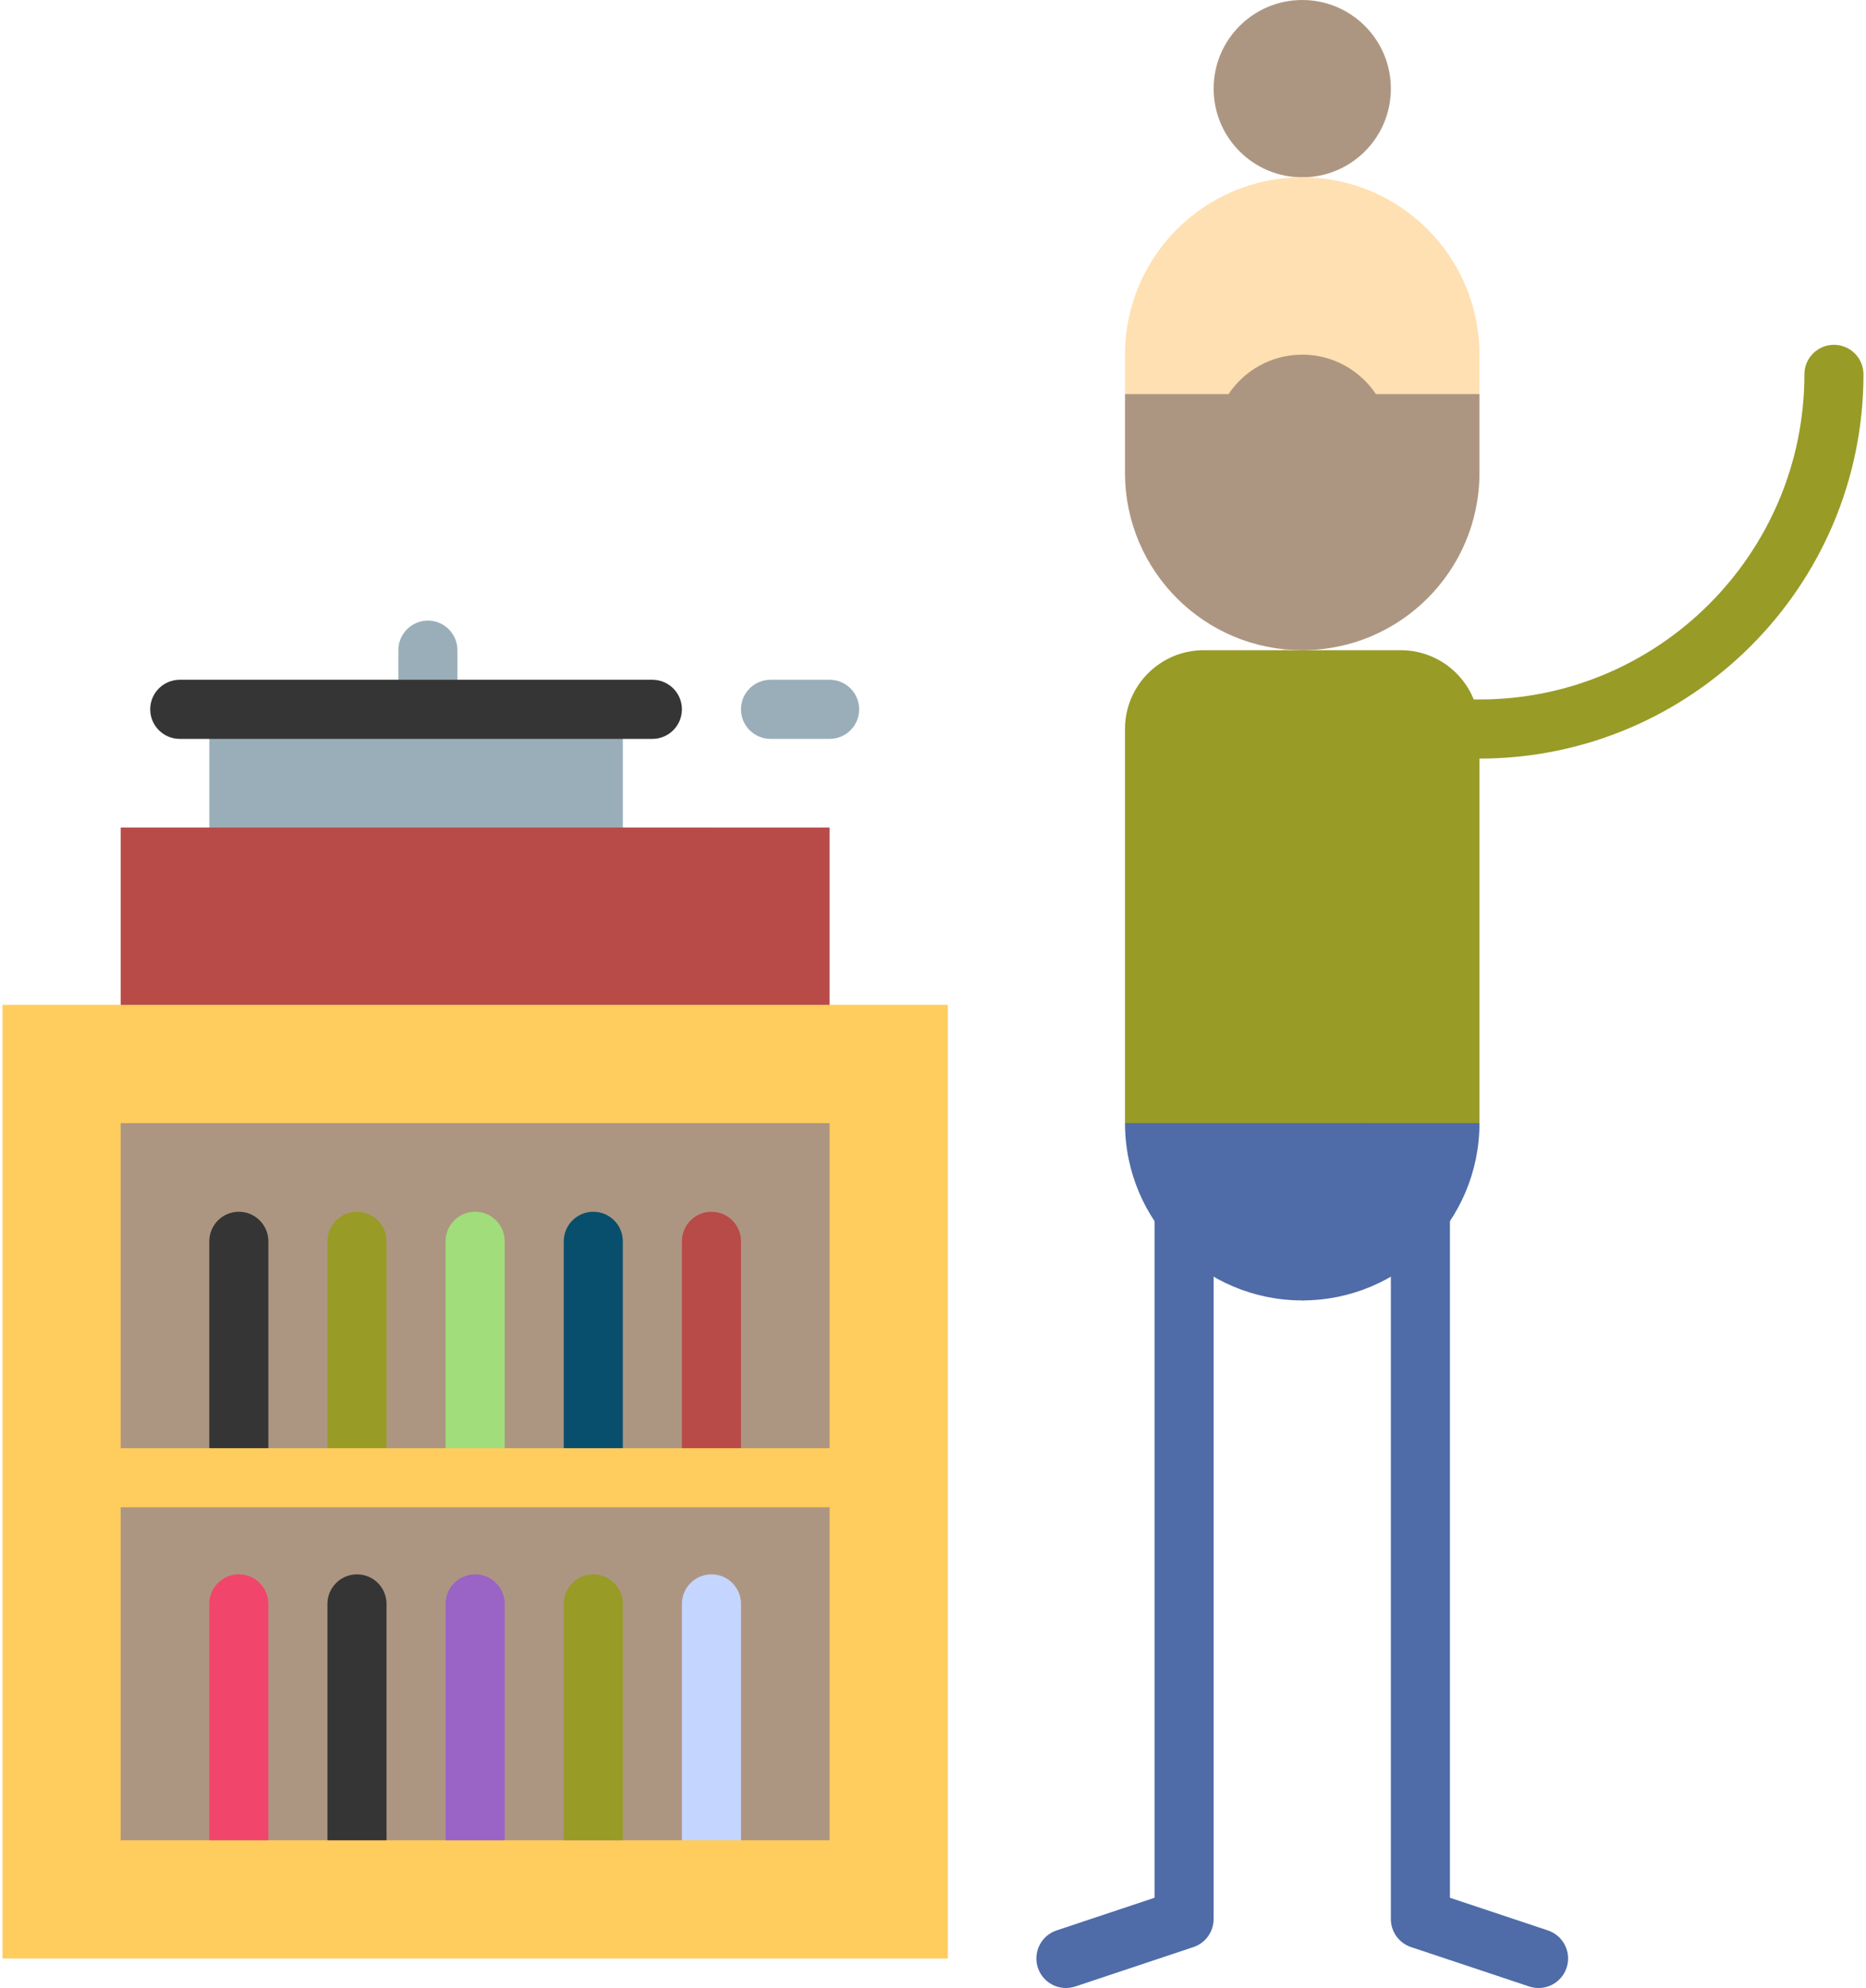 <svg width="216" height="230" viewBox="0 0 216 230" fill="none" xmlns="http://www.w3.org/2000/svg">
<path d="M212.288 39.892C210.4 39.892 208.869 41.423 208.869 43.312C208.869 64.051 191.996 80.924 171.257 80.924H150.741V87.762H171.257C195.767 87.762 215.707 67.822 215.707 43.312C215.708 41.423 214.177 39.892 212.288 39.892Z" fill="#989B26"/>
<path d="M133.645 129.928V219.556L122.306 223.335C120.515 223.932 119.547 225.869 120.143 227.66C120.74 229.452 122.678 230.42 124.468 229.823L138.145 225.264C139.542 224.799 140.483 223.492 140.483 222.021V129.928H133.645Z" fill="#4F6BA8"/>
<path d="M167.838 129.928V219.556L179.176 223.335C180.967 223.932 181.935 225.869 181.339 227.66C180.742 229.452 178.804 230.42 177.014 229.823L163.337 225.264C161.941 224.799 161 223.492 161 222.021V129.928H167.838Z" fill="#4F6BA8"/>
<path d="M49.53 71.8C47.641 71.8 46.11 73.332 46.11 75.22V82.058H52.949V75.22C52.949 73.332 51.418 71.8 49.53 71.8Z" fill="#9AAEB9"/>
<path d="M150.741 116.256V150.449C162.072 150.449 171.257 141.264 171.257 129.933L150.741 116.256Z" fill="#4F6BA8"/>
<path d="M157.579 129.933L150.741 116.256L130.225 129.933C130.225 141.264 139.41 150.449 150.741 150.449C154.517 150.449 157.579 141.264 157.579 129.933Z" fill="#4F6BA8"/>
<path d="M162.139 75.224H148.461L157.58 129.933H171.257V84.343C171.257 79.307 167.175 75.224 162.139 75.224Z" fill="#989B26"/>
<path d="M148.461 75.224H139.343C134.307 75.224 130.225 79.306 130.225 84.343V129.933H157.579V84.343C157.579 79.307 153.497 75.224 148.461 75.224Z" fill="#989B26"/>
<path d="M150.743 20.516C156.409 20.516 161.001 15.923 161.001 10.258C161.001 4.593 156.409 0 150.743 0C145.078 0 140.485 4.593 140.485 10.258C140.485 15.923 145.078 20.516 150.743 20.516Z" fill="#AD9681"/>
<path d="M150.741 20.516V66.563L171.257 45.591V41.032C171.257 29.701 162.072 20.516 150.741 20.516Z" fill="#FFE0B2"/>
<path d="M150.741 20.516C139.41 20.516 130.225 29.701 130.225 41.032V45.591L157.579 66.563V41.032C157.579 29.701 154.517 20.516 150.741 20.516Z" fill="#FFE0B2"/>
<path d="M159.271 45.591C158.79 44.874 158.221 44.222 157.58 43.648L150.741 75.225C162.072 75.225 171.257 66.04 171.257 54.709V45.591H159.271V45.591Z" fill="#AD9681"/>
<path d="M157.579 54.708V43.648C155.765 42.022 153.369 41.032 150.741 41.032C147.185 41.032 144.052 42.842 142.212 45.591H130.226V54.709C130.226 66.04 139.411 75.225 150.741 75.225C154.518 75.224 157.579 66.039 157.579 54.708Z" fill="#AD9681"/>
<path d="M30.154 109.418L58.42 82.064H72.097V109.418H30.154Z" fill="#9AAEB9"/>
<path d="M58.422 82.063H24.23V109.418H58.422V82.063Z" fill="#9AAEB9"/>
<path d="M54.089 123.095L82.356 95.741H96.032V123.095H54.089Z" fill="#B84A48"/>
<path d="M82.355 95.74H13.969V123.095H82.355V95.74Z" fill="#B84A48"/>
<path d="M96.032 116.257L68.678 171.421L96.032 226.585H109.709V116.257L96.032 116.257Z" fill="#FFCC5E"/>
<path d="M96.032 116.256H0.292V226.586H96.032V116.256Z" fill="#FFCC5E"/>
<path d="M96.032 129.934L82.355 129.935L55.001 171.421L85.774 212.908H96.032V174.385L86.914 170.965L96.032 167.546V129.934Z" fill="#AD9681"/>
<path d="M13.969 129.934V212.908H24.227L27.646 206.07L31.066 212.908H37.904L41.324 206.07L44.742 212.908H51.581L55 206.07L58.42 212.908H65.258L68.678 206.07L72.097 212.908H78.936L82.355 204.935V129.935L13.969 129.934Z" fill="#AD9681"/>
<path d="M24.227 212.908L27.646 204.935L31.066 212.908H24.227Z" fill="#AD9681"/>
<path d="M37.904 212.908L41.324 204.935L44.743 212.908H37.904Z" fill="#AD9681"/>
<path d="M51.581 212.908L55.001 204.935L58.42 212.908H51.581Z" fill="#AD9681"/>
<path d="M65.258 212.908L68.678 204.935L72.097 212.908H65.258Z" fill="#AD9681"/>
<path d="M75.516 85.483H20.808C18.919 85.483 17.388 83.952 17.388 82.064C17.388 80.175 18.919 78.644 20.808 78.644H75.516C77.405 78.644 78.936 80.175 78.936 82.064C78.936 83.952 77.405 85.483 75.516 85.483Z" fill="#353535"/>
<path d="M96.032 85.483H89.194C87.305 85.483 85.774 83.952 85.774 82.064C85.774 80.175 87.305 78.644 89.194 78.644H96.032C97.921 78.644 99.452 80.175 99.452 82.064C99.452 83.952 97.921 85.483 96.032 85.483Z" fill="#9AAEB9"/>
<path d="M27.646 140.192C25.758 140.192 24.227 141.723 24.227 143.612V170.96H31.066V143.612C31.066 141.723 29.535 140.192 27.646 140.192Z" fill="#353535"/>
<path d="M41.324 140.192C39.435 140.192 37.904 141.723 37.904 143.612V170.96H44.743V143.612C44.743 141.723 43.212 140.192 41.324 140.192Z" fill="#989B26"/>
<path d="M55.001 140.192C53.112 140.192 51.581 141.723 51.581 143.612V170.96H58.419V143.612C58.42 141.723 56.889 140.192 55.001 140.192Z" fill="#A1DD7A"/>
<path d="M68.678 140.192C66.789 140.192 65.258 141.723 65.258 143.612V170.96H72.097V143.612C72.097 141.723 70.566 140.192 68.678 140.192Z" fill="#084F6D"/>
<path d="M82.356 140.192C80.467 140.192 78.936 141.723 78.936 143.612V170.96H85.775V143.612C85.775 141.723 84.244 140.192 82.356 140.192Z" fill="#B84A48"/>
<path d="M27.646 182.14C25.758 182.14 24.227 183.671 24.227 185.559V212.908H31.066V185.559C31.066 183.671 29.535 182.14 27.646 182.14Z" fill="#F2456B"/>
<path d="M41.324 182.14C39.435 182.14 37.904 183.671 37.904 185.559V212.908H44.743V185.559C44.743 183.671 43.212 182.14 41.324 182.14Z" fill="#353535"/>
<path d="M55.001 182.14C53.112 182.14 51.581 183.671 51.581 185.559V212.908H58.419V185.559C58.42 183.671 56.889 182.14 55.001 182.14Z" fill="#9A63C6"/>
<path d="M68.678 182.14C66.789 182.14 65.258 183.671 65.258 185.559V212.908H72.097V185.559C72.097 183.671 70.566 182.14 68.678 182.14Z" fill="#989B26"/>
<path d="M82.356 182.14C80.467 182.14 78.936 183.671 78.936 185.559V212.908H85.775V185.559C85.775 183.671 84.244 182.14 82.356 182.14Z" fill="#C4D6FF"/>
<path d="M96.032 167.546H9.41V174.384H96.032V167.546Z" fill="#FFCC5E"/>
</svg>
